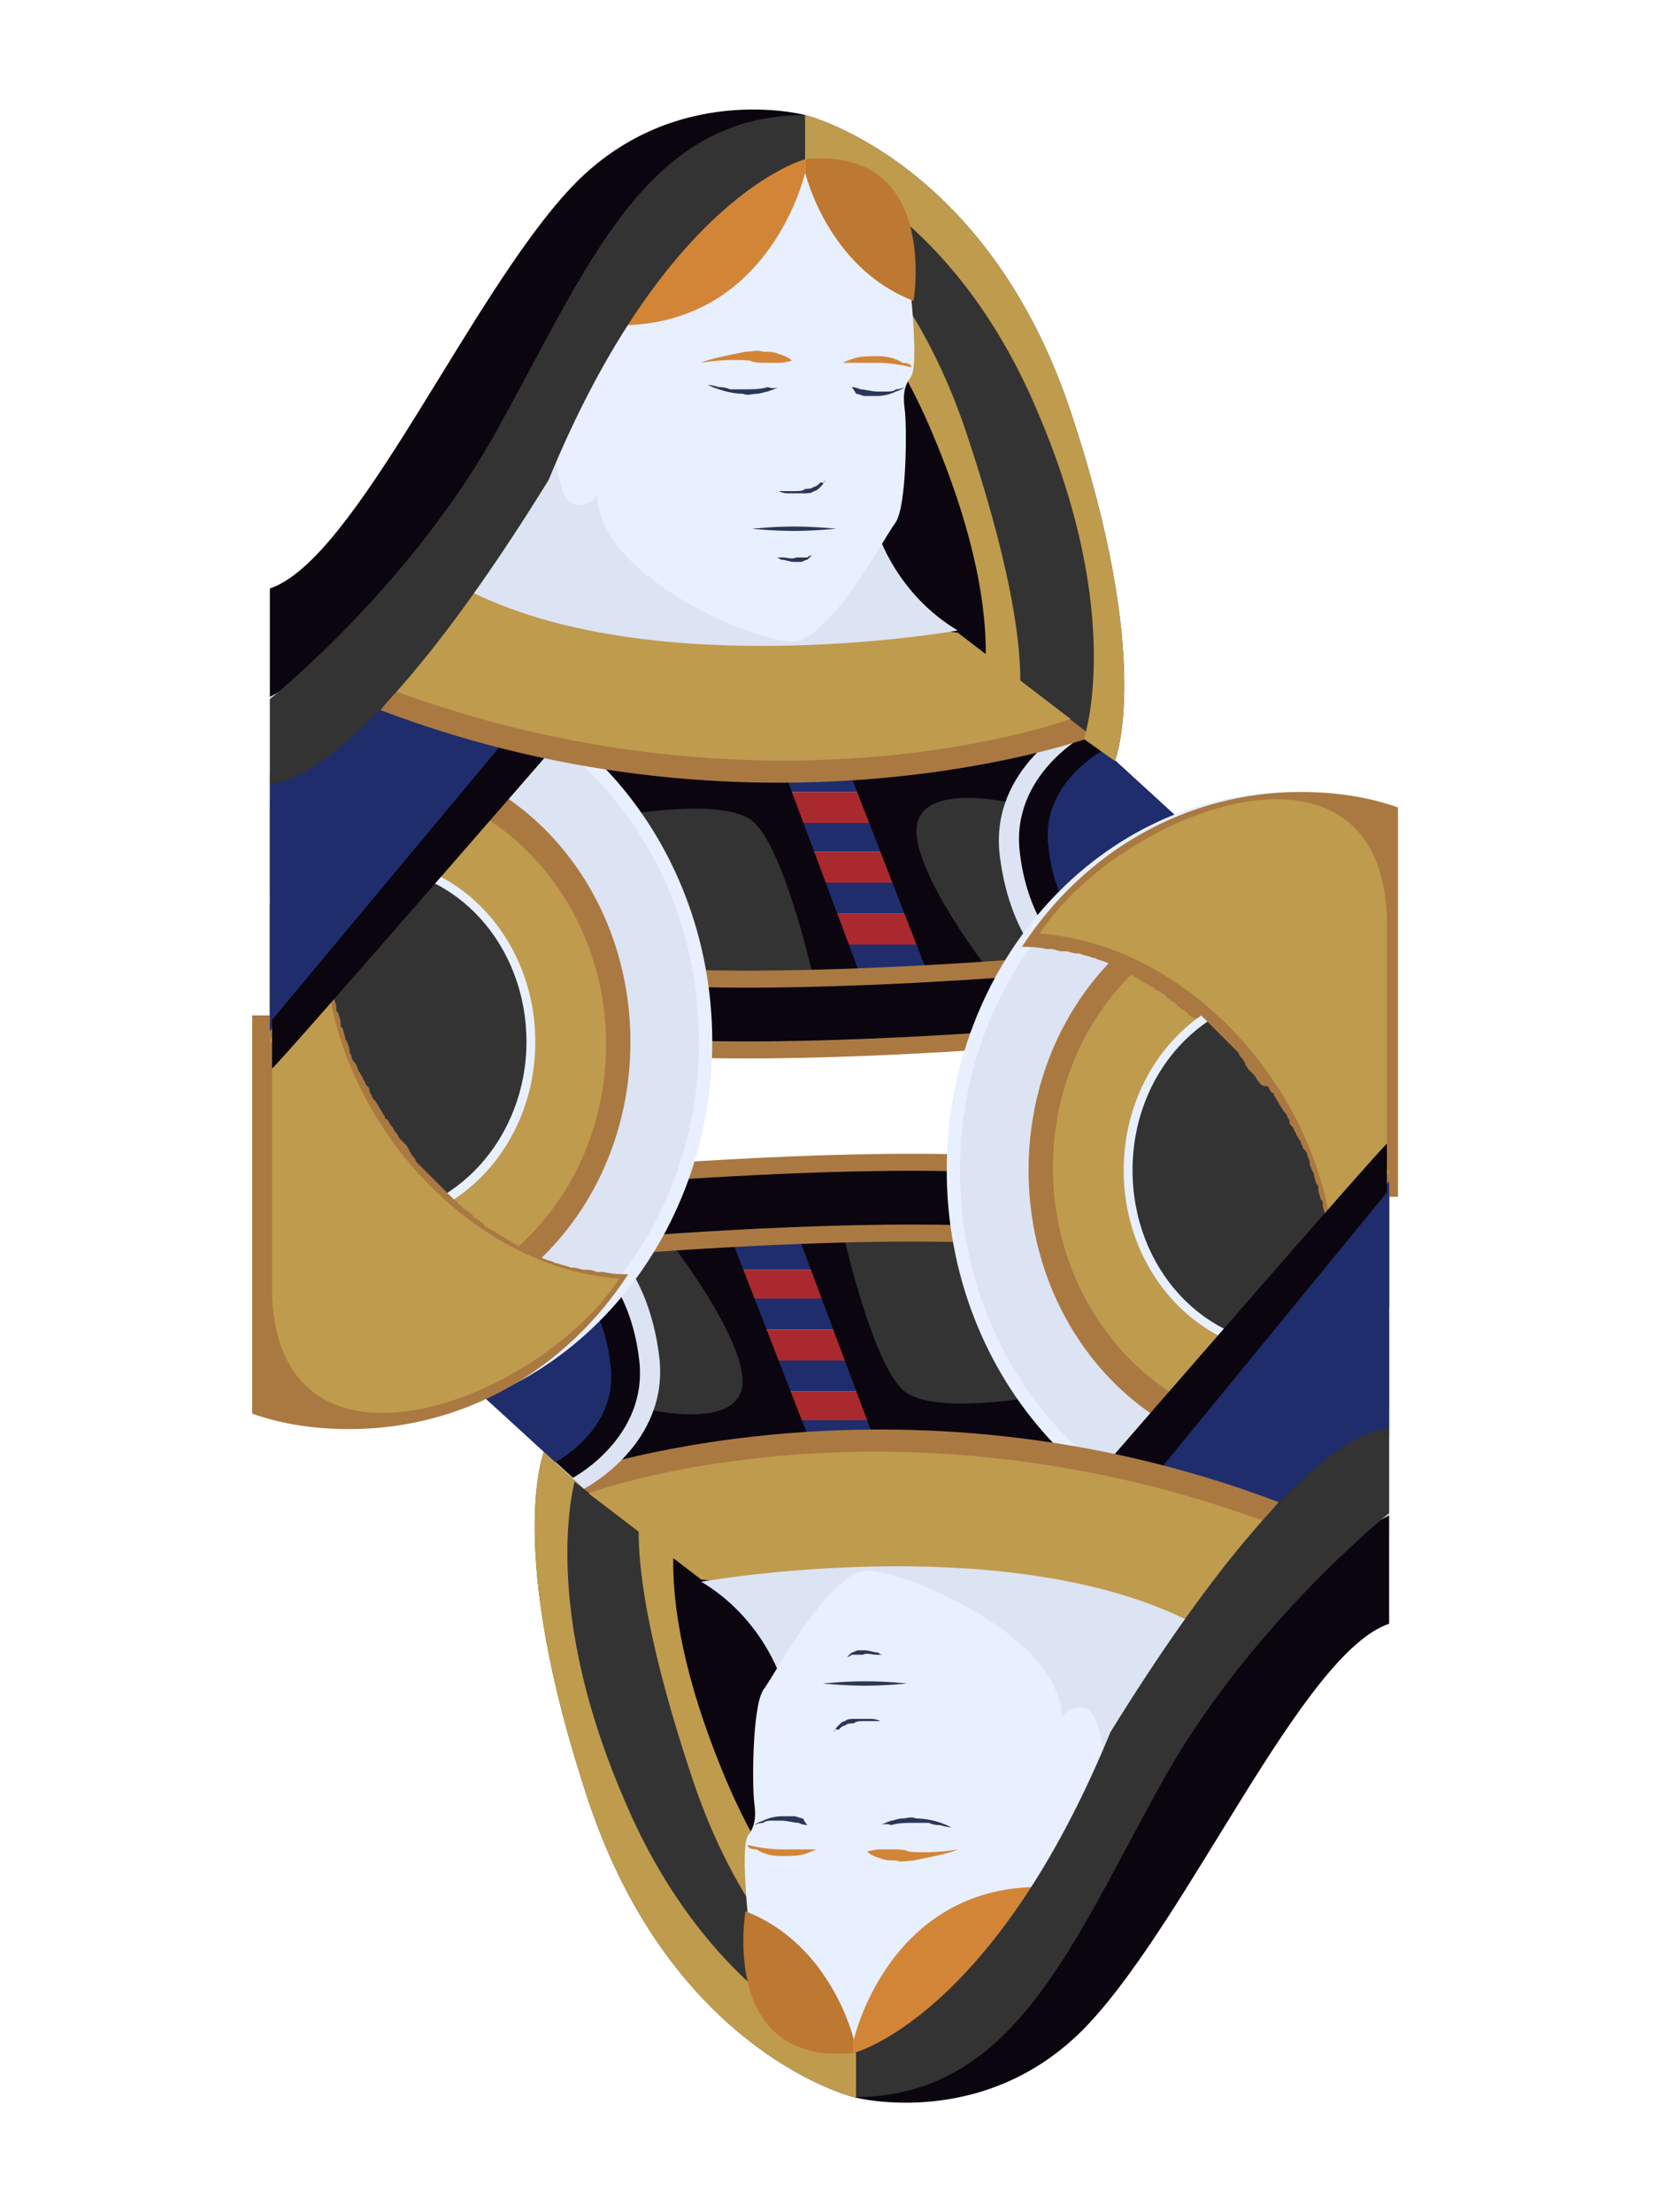 <svg viewBox="0 0 75 100"><rect fill="none" width="75" height="100"/><rect x="38.1" y="42.6" fill="#1F2D6C" width="4.1" height="1.4"/><rect x="37.7" y="41.3" fill="#AA292E" width="4.1" height="1.4"/><rect x="37.1" y="39.9" fill="#1F2D6C" width="4.1" height="1.4"/><rect x="36.8" y="38.5" fill="#AA292E" width="4.1" height="1.4"/><rect x="36.2" y="37.1" fill="#1F2D6C" width="4.1" height="1.4"/><rect x="35.8" y="35.8" fill="#AA292E" width="4.1" height="1.4"/><rect x="35.2" y="34.4" fill="#1F2D6C" width="4.1" height="1.4"/><polygon fill="#333333" points="37.7 44.1 34.8 36.4 27 35.8 31.5 44.6"/><polygon fill="#333333" points="47.3 43.6 48.4 35.1 40.5 35.4 40.4 38.6 43.1 44.1"/><path fill="#0B050F" d="m38.4 34.9 3.5 9 2.6-.3s-3.6-4.7-3-6.5c.6-1.8 4.7-.7 4.7-.7l1.8-3.2-9.6 1.7z"/><path fill="#0B050F" d="M38.9 44.1 35.5 35l-8.7-.7 1.1 2.6s4.7-.9 6.1.2c1.4 1.1 2.7 6.8 2.7 6.8l2.2.2z"/><path fill="#0B050F" d="M30.5 47.4c7.1.3 17.3-.6 17.3-.6v-3.2s-10.2.9-17.3.6"/><path fill="none" stroke="#AA7941" stroke-width=".77" stroke-miterlimit="10" d="M47.9 43.6s-10.2.9-17.3.6"/><path fill="none" stroke="#AA7941" stroke-width=".77" stroke-miterlimit="10" d="M47.9 46.8s-10.2.9-17.3.6"/><path fill="#DCE3F2" d="m53.5 37.2-4.9-4.5s-3.9 2-3.4 6 2.6 5.4 2.6 5.4l5.7-6.9z"/><path fill="#0B050F" d="m53.5 37.2-4.4-4s-3.4 1.8-3 5.3c.4 3.5 2.3 4.8 2.3 4.8l5.1-6.1z"/><path fill="#1F2D6C" d="m53.5 37.2-3.6-3.3s-2.9 1.5-2.5 4.4c.3 2.9 1.9 4 1.9 4l4.2-5.1z"/><rect x="32.9" y="56" fill="#1F2D6C" width="4.1" height="1.4"/><rect x="33.2" y="57.4" fill="#AA292E" width="4.1" height="1.4"/><rect x="33.8" y="58.7" fill="#1F2D6C" width="4.1" height="1.4"/><rect x="34.2" y="60.1" fill="#AA292E" width="4.1" height="1.4"/><rect x="34.8" y="61.5" fill="#1F2D6C" width="4.1" height="1.4"/><rect x="35.1" y="62.9" fill="#AA292E" width="4.1" height="1.4"/><rect x="35.7" y="64.2" fill="#1F2D6C" width="4.1" height="1.4"/><polygon fill="#333333" points="37.3 55.9 40.2 63.6 48 64.2 43.5 55.4"/><polygon fill="#333333" points="27.7 56.4 26.6 64.9 34.5 64.6 34.6 61.4 31.9 55.9"/><path fill="#0B050F" d="m36.6 65.1-3.5-9-2.6.3s3.6 4.7 3 6.5c-.6 1.8-4.7.7-4.7.7L27 66.8l9.6-1.7z"/><path fill="#0B050F" d="m36.1 55.9 3.4 9.1 8.7.7-1.2-2.6s-4.7.9-6.1-.2c-1.4-1.1-2.7-6.8-2.7-6.8l-2.1-.2z"/><path fill="#0B050F" d="M44.5 52.6c-7.1-.3-17.3.6-17.3.6v3.2s10.2-.9 17.3-.6"/><path fill="none" stroke="#AA7941" stroke-width=".77" stroke-miterlimit="10" d="M27.1 56.4s10.2-.9 17.3-.6"/><path fill="none" stroke="#AA7941" stroke-width=".77" stroke-miterlimit="10" d="M27.1 53.2s10.2-.9 17.3-.6"/><path fill="#E8EFFF" d="M62.8 69.3c-1.4.5-2.9.7-4.4.7-8.6 0-15.6-7.7-15.6-17.1 0-9.4 7-17.1 15.6-17.1 1.5 0 3 .2 4.4.7v32.8z"/><path fill="#DCE3F2" d="M62.8 68.6c-1.4.5-2.9.7-4.4.7-8.3 0-15-7.3-15-16.4 0-9 6.7-16.4 15-16.4 1.5 0 3 .3 4.4.7v31.4z"/><path fill="#AA7941" d="M62.8 65c-1.4.6-2.9.9-4.4.9-6.6 0-11.9-5.8-11.9-13s5.3-13 11.9-13c1.6 0 3.1.3 4.4.9V65z"/><path fill="#BF9B4D" d="M62.8 63.6c-1.4.7-2.8 1-4.4 1-5.9 0-10.8-5.3-10.8-11.8 0-6.5 4.8-11.8 10.8-11.8 1.6 0 3.1.4 4.4 1v21.6z"/><path fill="#E8EFFF" d="M62.8 59.6c-1.2 1-2.8 1.6-4.4 1.6-4.2 0-7.6-3.7-7.6-8.3 0-4.6 3.4-8.3 7.6-8.3 1.7 0 3.2.6 4.4 1.6v13.4z"/><path fill="#333333" d="M62.8 59.1c-1.2 1-2.8 1.7-4.4 1.7-4 0-7.2-3.5-7.2-7.9s3.2-7.9 7.2-7.9c1.7 0 3.2.6 4.4 1.7v12.4z"/><path fill="#AA7941" d="M62.8 54.1c-.3.2-.5.3-.7.5-.2.2-.5.4-.7.6-.2.2-.5.4-.7.6l-.6.6c0-.2-.1-.4-.1-.7v-.1c0-.2-.1-.4-.1-.5v-.2c0-.1-.1-.3-.1-.4v-.1c0-.1 0-.1-.1-.2 0-.1-.1-.3-.1-.4v-.1c0-.1 0-.1-.1-.2 0-.1-.1-.3-.1-.4 0-.1-.1-.2-.1-.2 0-.1-.1-.2-.1-.4 0-.1-.1-.2-.1-.3 0-.1-.1-.2-.2-.3 0-.1-.1-.2-.1-.3-.1-.1-.1-.2-.2-.3 0-.1-.1-.2-.1-.2 0-.1-.1-.2-.2-.3v-.1c0-.1-.1-.2-.1-.2 0-.1-.1-.2-.1-.2l-.1-.1c0-.1-.1-.1-.1-.2-.1-.1-.1-.2-.2-.3 0-.1-.1-.1-.1-.2 0 0 0-.1-.1-.1-.1-.1-.1-.2-.2-.3-.3 0-.3-.1-.4-.2-.1-.1-.1-.2-.2-.3l-.1-.1-.2-.2c0-.1-.1-.1-.1-.2s-.1-.1-.1-.2c-.1-.1-.2-.2-.2-.3l-.2-.2-.3-.3-.2-.2-.1-.1-.3-.3-.1-.1-.2-.2-.3-.3c-.2.2-.3.1-.4.1-.1-.1-.2-.1-.2-.2-.1-.1-.2-.1-.3-.2-.1-.1-.2-.1-.2-.2-.1-.1-.2-.1-.3-.2-.1-.1-.2-.1-.2-.2-.1-.1-.2-.1-.3-.2-.1 0-.2-.1-.2-.1-.1-.1-.2-.1-.3-.2-.1 0-.2-.1-.2-.1-.1-.1-.2-.1-.3-.2-.1 0-.2-.1-.2-.1-.1-.1-.2-.1-.4-.2-.1 0-.2-.1-.2-.1-.1-.1-.3-.1-.4-.2-.1 0-.1-.1-.2-.1-.2-.1-.4-.1-.5-.2h-.1c-.2-.1-.4-.1-.6-.2h-.1c-.2 0-.4-.1-.5-.1H48c-.2 0-.3-.1-.5-.1h-.2c-.4-.1-.8-.1-1.1-.1 2.8-4.3 7.4-7 12.6-7 1.5 0 3 .2 4.4.7v17.6z"/><path fill="#BF9B4D" d="M62.8 52.9c-.2.5-.4.9-.7 1.1-.6.6-1.3 1.1-1.9 1.7-.8-6.6-6.5-13-13.2-13.5 3.7-5.6 15.3-9.9 15.7-.8v11.5z"/><path fill="#0B050F" d="M34.1 84.3s-5.2-11.4-4.4-15.1c.8-3.7 8.2 6.8 8.2 6.8l-3.8 8.3z"/><path fill="#333333" d="M38.6 94.8s-8.2-2-12-13.4c-3.8-11.4-2-15.8-2-15.8l5.7 4s-.5 5.4 3.4 14.7 4.9 8.5 4.9 8.5v2z"/><path fill="#BF9B4D" d="M43.3 93.8s-8.2-2-12-13.4c-3.8-11.4-2-13.4-2-13.4l1.7.4s-2.1 3.7 1.8 13c3.9 9.3 10.5 11.5 10.5 11.5v1.9z"/><polygon fill="#1F2D6C" points="62.8 53.4 62.8 64.6 57 69.9 51.2 66.6"/><path fill="#0B050F" d="M49.9 66.3s12.5-14.4 12.8-14.6v2.2L52.3 66.6l-2.4-.3z"/><path fill="#AA7941" d="m30.7 70.6-5.1-3.9s14.8-5.4 32.2 1.2L53.7 73l-23-2.4z"/><path fill="#BF9B4D" d="m31.7 71.4-5.1-3.9s13.8-5.1 31.2 1.5l-4.1 5.1-22-2.7z"/><path fill="#DCE3F2" d="M35.3 75.9c0-.1-.9-2.8-3.6-4.4 0 0 13.5-2.4 21.9 1.7 0 0-1.3 8.3-5.3 6.6-4.1-1.8-13-3.9-13-3.9z"/><path fill="#E8EFFF" d="M33.8 86.5s-.3-3 0-3.5c.3-.4.4-.8.3-1.5-.1-.7-.1-4.3.4-5.1.6-.8 3-5.4 4.7-5.4 1.7 0 8.7 2.9 8.8 6.6 0 0 .5-.7 1.2-.3.7.4.8 3.2.8 3.2s-5.7 12.5-11.4 12c0-.1-4.8-3.5-4.8-6z"/><path fill="#0B050F" d="M38.6 94.8s6 1.6 10.6-3.3 9.7-16.8 13.6-18.1v-4.9s-9.4 4.8-11.7 12.3c-2.3 7.4-12.5 14-12.5 14z"/><path fill="#D28537" d="M38.6 92.2s1.5-6.7 8.1-6.9c1.8 1.8-4.2 6.9-4.2 6.9s-1.2 1-3.9.7v-.7z"/><path fill="#333333" d="M38.6 92.8s6.3-1.6 11.6-14.5c8.9-14.4 12.6-13.7 12.6-13.7v3.8s-6.5 5.2-10.4 12.4c-4 7.2-6.6 14-13.8 14v-2z"/><path fill="#BF9B4D" d="M38.6 94.8s-8.2-2-12-13.4c-3.8-11.4-2-15.8-2-15.8l1.5.9s-1.9 5.5 2.1 14.8c3.9 9.3 10.5 11.5 10.5 11.5v2z"/><path fill="#BD7831" d="M38.6 92.2s-1-4.3-4.9-5.8c0 0-1.2 7 4.9 6.4v-.6z"/><path fill="#DCE3F2" d="m21.5 62.8 4.9 4.5s3.9-2 3.4-6-2.6-5.4-2.6-5.4l-5.7 6.9z"/><path fill="#0B050F" d="m21.5 62.8 4.4 4s3.4-1.8 3-5.3c-.4-3.5-2.3-4.8-2.3-4.8l-5.1 6.1z"/><path fill="#1F2D6C" d="m21.5 62.8 3.6 3.3s2.9-1.5 2.5-4.4c-.3-2.9-1.9-4-1.9-4l-4.2 5.1z"/><g><path fill="#D28537" d="M33.8 83.4s.8.2 1.5.2h1.6s-.2.1-.5.2-.7.1-1.1.1c-.4 0-.8-.1-1.1-.3-.3 0-.4-.1-.4-.2z"/></g><g><path fill="#D28537" d="M43.3 83.6s-.2.1-.6.2c-.4.1-.9.2-1.4.3-.3 0-.5.1-.8 0-.2 0-.5 0-.7-.1-.4-.1-.6-.3-.6-.3s.3-.1.6-.1h.6c.2 0 .5 0 .7.1 1.2.1 2.2-.1 2.2-.1z"/></g><g><path fill="#2A3757" d="M39.8 82.5s.2-.1.5-.2c.1 0 .3-.1.5-.1s.4-.1.6 0a3.6 3.6 0 0 1 1.6.4s-.2 0-.5-.1c-.1 0-.3 0-.5-.1h-.6c-.4 0-.8 0-1.1.1-.3-.1-.5 0-.5 0z"/></g><g><path fill="#2A3757" d="M36.5 82.5s-.2 0-.4-.1c-.2 0-.5-.1-.8-.1h-.4c-.1 0-.3 0-.4.1-.2 0-.4.1-.4.1s.1-.1.4-.2c.2-.1.5-.2.9-.2h.5c.1 0 .3.1.4.1.1.2.2.3.2.3z"/></g><g><path fill="#E8EFFF" d="M38.3 74.9s.7-.4 1.6 0"/><path fill="#2A3757" d="m38.3 74.9.2-.2c.1 0 .2-.1.3-.1h.3c.2 0 .4.1.6.1.1.1.2.1.2.1h-.3c-.2 0-.4-.1-.6 0h-.5c-.1.1-.2.1-.2.1z"/></g><g><path fill="#2A3757" d="M37.2 76.1s1-.1 1.9-.1c1 0 1.9.1 1.9.1s-1 .1-1.9.1c-.9 0-1.9-.1-1.9-.1z"/></g><g><path fill="#2A3757" d="M37.7 78.3s0-.1 0 0c.1-.2.1-.2.2-.3.1-.1.2-.2.3-.2.1-.1.3-.1.4-.1h.8c.2 0 .4.1.4.1H39c-.1 0-.3 0-.4.1-.1 0-.3 0-.4.1-.1 0-.2.1-.3.2-.2-.1-.2.1-.2.1z"/></g><path fill="#E8EFFF" d="M12.2 30.7c1.4-.5 2.9-.7 4.4-.7 8.6 0 15.6 7.7 15.6 17.1 0 9.4-7 17.1-15.6 17.1-1.5 0-3-.2-4.4-.7V30.7z"/><path fill="#DCE3F2" d="M12.2 31.4c1.4-.5 2.9-.7 4.4-.7 8.3 0 15 7.3 15 16.4 0 9-6.7 16.4-15 16.4-1.5 0-3-.3-4.4-.7V31.4z"/><path fill="#AA7941" d="M12.2 35c1.4-.6 2.9-.9 4.4-.9 6.6 0 11.9 5.8 11.9 13s-5.3 13-11.9 13c-1.6 0-3.1-.3-4.4-.9V35z"/><path fill="#BF9B4D" d="M12.2 36.4c1.4-.7 2.8-1 4.4-1 5.9 0 10.8 5.3 10.8 11.8 0 6.5-4.8 11.8-10.8 11.8-1.6 0-3.1-.4-4.4-1V36.4z"/><path fill="#E8EFFF" d="M12.2 40.4c1.2-1 2.8-1.6 4.4-1.6 4.2 0 7.6 3.7 7.6 8.3 0 4.6-3.4 8.3-7.6 8.3-1.7 0-3.2-.6-4.4-1.6V40.4z"/><path fill="#333333" d="M12.2 40.9c1.2-1 2.8-1.7 4.4-1.7 4 0 7.2 3.5 7.2 7.9 0 4.3-3.2 7.9-7.2 7.9-1.7 0-3.2-.6-4.4-1.7V40.9z"/><path fill="#AA7941" d="M12.2 45.9c.3-.2.5-.3.7-.5.2-.2.5-.4.7-.6.2-.2.5-.4.7-.6l.6-.6c0 .2.1.4.1.7v.1c0 .2.1.4.1.5v.2c0 .1.1.3.1.4v.1c0 .1 0 .1.1.2 0 .1.1.3.1.4v.1c0 .1 0 .1.1.2 0 .1.1.3.1.4 0 .1.1.2.1.2 0 .1.1.2.1.4 0 .1.1.2.1.3 0 .1.1.2.2.3 0 .1.1.2.1.3.1.1.1.2.2.3 0 .1.1.2.1.2 0 .1.1.2.2.3v.1c0 .1.1.2.1.2 0 .1.1.2.1.2l.1.1c0 .1.1.1.1.2.1.1.1.2.2.3 0 .1.1.1.1.2 0 0 0 .1.1.1.1.1.1.2.2.3.1.1.1.2.2.3.1.1.1.2.2.3l.1.1.2.2c0 .1.1.1.1.2s.1.1.1.2c.1.1.2.2.2.3l.2.2.3.3.2.2.1.1.3.3.1.1.2.2.3.3c.1.1.2.1.2.2.1.1.2.1.2.2.1.1.2.1.3.2.1.1.2.1.2.2.1.1.2.1.3.2.1.1.2.1.2.2.1.1.2.1.3.2.1 0 .2.1.2.1.1.1.2.1.3.2.1 0 .2.1.2.1.1.1.2.1.3.2.1 0 .2.1.2.1.1.1.2.1.4.2.1 0 .2.1.2.1.1.1.3.1.4.2.1 0 .1.1.2.1.2.1.4.1.5.2h.1c.2.1.4.1.6.2h.1c.2 0 .4.1.5.1h.2c.2 0 .3.1.5.1h.2c.4.1.8.1 1.1.1-2.8 4.3-7.4 7-12.6 7-1.5 0-3-.2-4.4-.7v-18z"/><path fill="#BF9B4D" d="M12.2 47.1c.2-.5.4-.9.7-1.1.6-.6 1.3-1.1 1.9-1.7.8 6.6 6.5 13 13.2 13.5-3.7 5.6-15.3 9.9-15.7.8V47.1z"/><polygon fill="#1F2D6C" points="12.2 46.6 12.2 35.4 18 30.1 23.8 33.4"/><path fill="#0B050F" d="M25.1 33.7S12.6 48.1 12.3 48.3v-2.2l10.5-12.6 2.3.2z"/><path fill="#0B050F" d="M40.9 15.7s5.2 11.4 4.4 15.1c-.8 3.7-8.2-6.7-8.2-6.7l3.8-8.4z"/><path fill="#333333" d="M36.4 5.2s8.2 2 12 13.4c3.8 11.4 2 15.8 2 15.8l-5.7-4s.5-5.4-3.4-14.7c-3.9-9.3-4.9-8.5-4.9-8.5v-2z"/><path fill="#BF9B4D" d="M31.7 6.2s8.2 2 12 13.4c3.8 11.4 2 13.4 2 13.4l-1.7-.3s2.1-3.7-1.8-13C38.3 10.3 31.7 8.2 31.7 8.2v-2z"/><path fill="#AA7941" d="m44.3 29.4 5.1 3.9s-14.8 5.4-32.2-1.2l4.1-5.1 23 2.4z"/><path fill="#BF9B4D" d="m43.3 28.6 5.1 3.9S34.6 37.6 17.2 31l4.1-5.1 22 2.7z"/><path fill="#DCE3F2" d="M39.7 24.1c0 .1.9 2.8 3.6 4.4 0 0-13.5 2.4-21.9-1.7 0 0 1.3-8.3 5.3-6.6 4.1 1.8 13 3.9 13 3.9z"/><path fill="#E8EFFF" d="M41.2 13.5s.3 3 0 3.5c-.3.4-.4.8-.3 1.5.1.7.1 4.3-.4 5.1-.6.8-3 5.4-4.7 5.4-1.7 0-8.7-2.9-8.8-6.6 0 0-.5.7-1.2.3-.7-.4-.8-3.2-.8-3.2S30.7 7 36.4 7.5c0 .1 4.8 3.5 4.8 6z"/><path fill="#0B050F" d="M36.4 5.2s-6-1.6-10.6 3.3-9.7 16.8-13.6 18.1v4.9s9.4-4.8 11.7-12.3c2.3-7.4 12.5-14 12.5-14z"/><path fill="#D28537" d="M36.4 7.8s-1.5 6.7-8.1 6.9c-1.8-1.8 4.2-6.9 4.2-6.9s1.2-1 3.9-.7v.7z"/><path fill="#333333" d="M36.4 7.2s-6.3 1.6-11.6 14.5c-8.9 14.4-12.6 13.7-12.6 13.7v-3.8s6.5-5.2 10.4-12.4c4-7.2 6.6-14 13.8-14v2z"/><path fill="#BF9B4D" d="M36.4 5.2s8.2 2 12 13.4c3.8 11.4 2 15.8 2 15.8l-1.4-1s1.9-5.5-2.1-14.8C43 9.3 36.4 7.2 36.4 7.2v-2z"/><path fill="#BD7831" d="M36.4 7.8s1 4.3 4.9 5.8c0 0 1.2-7-4.9-6.4v.6z"/><g><path fill="#D28537" d="M41.2 16.6s-.8-.2-1.5-.2h-1.6s.2-.1.5-.2.7-.1 1.1-.1c.4 0 .8.1 1.1.3.3 0 .4.1.4.2z"/></g><g><path fill="#D28537" d="M31.7 16.4s.2-.1.6-.2c.4-.1.9-.2 1.4-.3.3 0 .5-.1.8 0 .2 0 .5 0 .7.1.4.1.6.3.6.3s-.3.1-.6.1h-.6c-.2 0-.5 0-.7-.1-1.2-.1-2.2.1-2.2.1z"/></g><g><path fill="#2A3757" d="M35.2 17.5s-.2.1-.5.2c-.1 0-.3.1-.5.1s-.4.1-.6 0c-.4 0-.8-.1-1.1-.2-.3-.1-.5-.2-.5-.2s.2 0 .5.1c.1 0 .3 0 .5.1h.6c.4 0 .8 0 1.1-.1.3.1.5 0 .5 0z"/></g><g><path fill="#2A3757" d="M38.5 17.5s.2 0 .4.1c.2 0 .5.1.8.1h.4c.1 0 .3 0 .4-.1.2 0 .4-.1.4-.1s-.1.1-.4.2a2 2 0 0 1-.9.2h-.5c-.1 0-.3-.1-.4-.1-.1-.2-.2-.3-.2-.3z"/></g><g><path fill="#E8EFFF" d="M36.7 25.1s-.7.4-1.6 0"/><path fill="#2A3757" d="m36.7 25.1-.2.2c-.1 0-.2.1-.3.1h-.3c-.2 0-.4-.1-.6-.1-.1-.1-.2-.1-.2-.1h.3c.2 0 .4.1.6 0h.5c.1-.1.2-.1.2-.1z"/></g><g><path fill="#2A3757" d="M37.8 23.9s-1 .1-1.9.1c-1 0-1.9-.1-1.9-.1s1-.1 1.9-.1c.9 0 1.9.1 1.9.1z"/></g><g><path fill="#2A3757" d="M37.3 21.7s0 .1 0 0c-.1.2-.1.2-.2.3-.1.1-.2.2-.3.2-.1.1-.3.1-.4.1h-.8c-.2 0-.4-.1-.4-.1h.8c.1 0 .3 0 .4-.1.1 0 .3 0 .4-.1.1 0 .2-.1.3-.2.2.1.2-.1.2-.1z"/></g></svg>